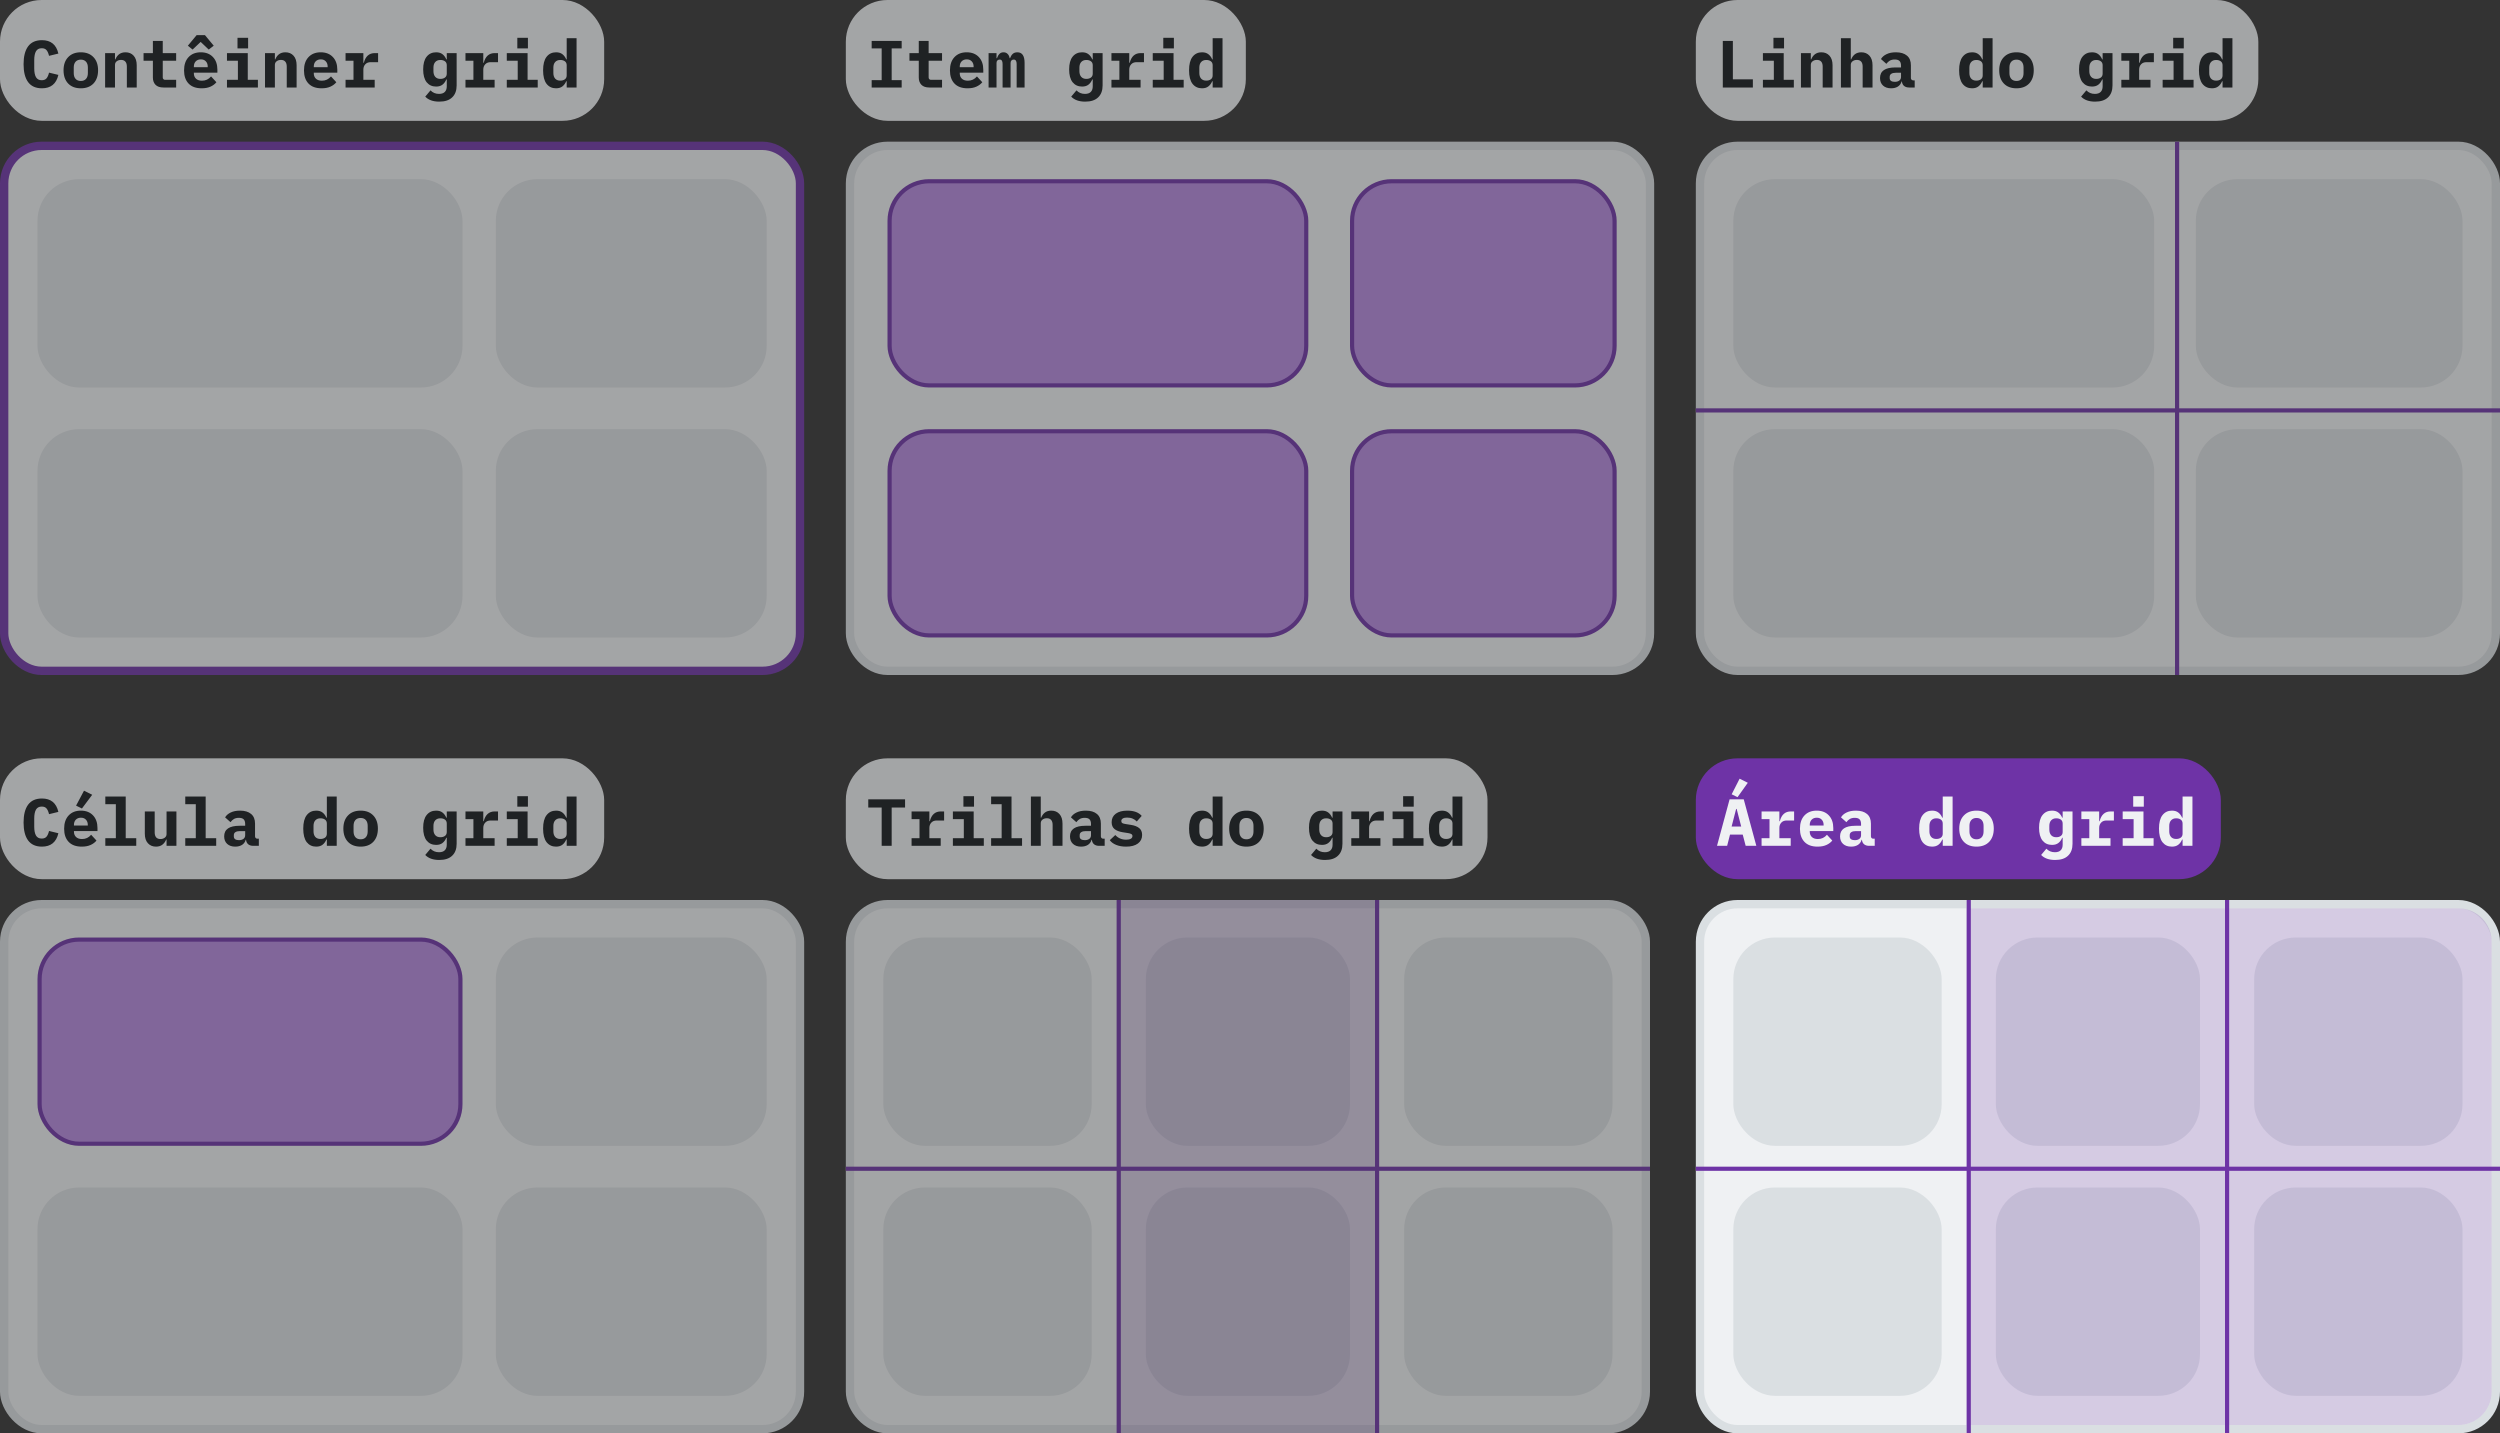 <svg width="600" height="344" viewBox="0 0 600 344" fill="none" xmlns="http://www.w3.org/2000/svg">
<rect x="0" y="0" width="600" height="344" fill="#333333" stroke="none"/>
<rect x="408" y="217" width="191" height="126" rx="9" fill="#EFF1F3" stroke="#DADFE2" stroke-width="2"/>
<rect x="416" y="225" width="50" height="50" rx="10" fill="#DADFE2"/>
<rect x="416" y="285" width="50" height="50" rx="10" fill="#DADFE2"/>
<rect x="479" y="225" width="49" height="50" rx="10" fill="#DADFE2"/>
<rect x="479" y="285" width="49" height="50" rx="10" fill="#DADFE2"/>
<rect x="541" y="225" width="50" height="50" rx="10" fill="#DADFE2"/>
<rect x="541" y="285" width="50" height="50" rx="10" fill="#DADFE2"/>
<line x1="534.5" y1="216" x2="534.5" y2="344" stroke="#6E33A6"/>
<line x1="472.5" y1="216" x2="472.5" y2="344" stroke="#6E33A6"/>
<line x1="600" y1="280.5" x2="407" y2="280.5" stroke="#6E33A6"/>
<path opacity="0.2" d="M472 218H590C594.418 218 598 221.582 598 226V334C598 338.418 594.418 342 590 342H472V218Z" fill="#6E33A6"/>
<rect x="407" y="182" width="126" height="29" rx="10" fill="#6E33A6"/>
<g opacity="0.6">
<rect x="1" y="35" width="191" height="126" rx="9" fill="#EFF1F3" stroke="#6E33A6" stroke-width="2"/>
<rect x="1" y="217" width="191" height="126" rx="9" fill="#EFF1F3" stroke="#DADFE2" stroke-width="2"/>
<rect x="204" y="35" width="192" height="126" rx="9" fill="#EFF1F3" stroke="#DADFE2" stroke-width="2"/>
<rect x="408" y="35" width="191" height="126" rx="9" fill="#EFF1F3" stroke="#DADFE2" stroke-width="2"/>
<rect x="204" y="217" width="191" height="126" rx="9" fill="#EFF1F3" stroke="#DADFE2" stroke-width="2"/>
<rect x="213.5" y="43.5" width="100" height="49" rx="9.5" fill="#B688E0" stroke="#6E33A6"/>
<rect x="9" y="43" width="102" height="50" rx="10" fill="#DADFE2"/>
<rect x="9.5" y="225.5" width="101" height="49" rx="9.5" fill="#B688E0" stroke="#6E33A6"/>
<rect x="324.5" y="43.5" width="63" height="49" rx="9.5" fill="#B688E0" stroke="#6E33A6"/>
<rect x="416" y="43" width="101" height="50" rx="10" fill="#DADFE2"/>
<rect x="212" y="225" width="50" height="50" rx="10" fill="#DADFE2"/>
<rect x="212" y="285" width="50" height="50" rx="10" fill="#DADFE2"/>
<rect x="275" y="285" width="49" height="50" rx="10" fill="#DADFE2"/>
<rect x="337" y="225" width="50" height="50" rx="10" fill="#DADFE2"/>
<rect x="337" y="285" width="50" height="50" rx="10" fill="#DADFE2"/>
<rect x="324.5" y="103.5" width="63" height="49" rx="9.5" fill="#B688E0" stroke="#6E33A6"/>
<rect x="119" y="43" width="65" height="50" rx="10" fill="#DADFE2"/>
<rect x="119" y="225" width="65" height="50" rx="10" fill="#DADFE2"/>
<rect x="213.5" y="103.5" width="100" height="49" rx="9.5" fill="#B688E0" stroke="#6E33A6"/>
<rect x="527" y="43" width="64" height="50" rx="10" fill="#DADFE2"/>
<rect x="119" y="103" width="65" height="50" rx="10" fill="#DADFE2"/>
<rect x="119" y="285" width="65" height="50" rx="10" fill="#DADFE2"/>
<rect x="527" y="103" width="64" height="50" rx="10" fill="#DADFE2"/>
<rect x="275" y="225" width="49" height="50" rx="10" fill="#DADFE2"/>
<rect x="9" y="103" width="102" height="50" rx="10" fill="#DADFE2"/>
<rect x="9" y="285" width="102" height="50" rx="10" fill="#DADFE2"/>
<rect x="416" y="103" width="101" height="50" rx="10" fill="#DADFE2"/>
<line x1="522.5" y1="34" x2="522.5" y2="162" stroke="#6E33A6"/>
<line x1="330.5" y1="216" x2="330.5" y2="344" stroke="#6E33A6"/>
<line x1="268.5" y1="216" x2="268.5" y2="344" stroke="#6E33A6"/>
<line x1="600" y1="98.5" x2="407" y2="98.5" stroke="#6E33A6"/>
<line x1="396" y1="280.5" x2="203" y2="280.5" stroke="#6E33A6"/>
<path opacity="0.2" d="M268 216H330V344H268V216Z" fill="#6E33A6"/>
<rect width="145" height="29" rx="10" fill="#EFF1F3"/>
<rect y="182" width="145" height="29" rx="10" fill="#EFF1F3"/>
<rect x="203" width="96" height="29" rx="10" fill="#EFF1F3"/>
<rect x="203" y="182" width="154" height="29" rx="10" fill="#EFF1F3"/>
<rect x="407" width="135" height="29" rx="10" fill="#EFF1F3"/>
<path d="M10.056 21.192C8.584 21.192 7.48 20.696 6.744 19.704C6.019 18.712 5.656 17.283 5.656 15.416C5.656 13.549 6.019 12.12 6.744 11.128C7.48 10.136 8.584 9.64 10.056 9.64C12.2 9.64 13.517 10.712 14.008 12.856L11.768 13.4C11.629 12.803 11.432 12.349 11.176 12.04C10.92 11.731 10.531 11.576 10.008 11.576C9.379 11.576 8.92 11.821 8.632 12.312C8.355 12.803 8.216 13.512 8.216 14.44V16.392C8.216 17.32 8.355 18.029 8.632 18.52C8.92 19.011 9.379 19.256 10.008 19.256C10.531 19.256 10.92 19.101 11.176 18.792C11.432 18.483 11.629 18.029 11.768 17.432L14.008 17.976C13.517 20.12 12.2 21.192 10.056 21.192ZM19.394 21.192C18.103 21.192 17.09 20.808 16.354 20.04C15.618 19.261 15.25 18.205 15.25 16.872C15.25 15.539 15.618 14.488 16.354 13.72C17.09 12.941 18.103 12.552 19.394 12.552C20.684 12.552 21.698 12.941 22.434 13.72C23.17 14.488 23.538 15.539 23.538 16.872C23.538 18.205 23.17 19.261 22.434 20.04C21.698 20.808 20.684 21.192 19.394 21.192ZM19.394 19.432C19.927 19.432 20.343 19.267 20.642 18.936C20.94 18.605 21.09 18.136 21.09 17.528V16.216C21.09 15.608 20.94 15.139 20.642 14.808C20.343 14.477 19.927 14.312 19.394 14.312C18.86 14.312 18.444 14.477 18.146 14.808C17.847 15.139 17.698 15.608 17.698 16.216V17.528C17.698 18.136 17.847 18.605 18.146 18.936C18.444 19.267 18.86 19.432 19.394 19.432ZM25.227 21V12.744H27.596V14.248H27.692C27.894 13.736 28.193 13.325 28.587 13.016C28.993 12.707 29.505 12.552 30.123 12.552C30.934 12.552 31.585 12.824 32.075 13.368C32.566 13.912 32.812 14.675 32.812 15.656V21H30.444V15.976C30.444 15.453 30.326 15.059 30.091 14.792C29.857 14.515 29.51 14.376 29.052 14.376C28.657 14.376 28.316 14.483 28.027 14.696C27.739 14.909 27.596 15.203 27.596 15.576V21H25.227ZM39.061 18.616C39.061 18.765 39.115 18.893 39.221 19C39.328 19.107 39.456 19.16 39.605 19.16H42.277V21H39.221C38.389 21 37.76 20.787 37.333 20.36C36.907 19.923 36.693 19.341 36.693 18.616V14.584H34.453V12.744H36.693V9.832H39.061V12.744H42.277V14.584H39.061V18.616ZM48.399 21.192C47.034 21.192 45.988 20.813 45.263 20.056C44.538 19.299 44.175 18.248 44.175 16.904C44.175 15.549 44.532 14.488 45.247 13.72C45.972 12.941 46.954 12.552 48.191 12.552C49.418 12.552 50.388 12.931 51.103 13.688C51.818 14.435 52.175 15.453 52.175 16.744V17.448H46.527V17.592C46.527 18.136 46.698 18.568 47.039 18.888C47.38 19.208 47.86 19.368 48.479 19.368C49.354 19.368 50.079 19.027 50.655 18.344L51.935 19.736C51.583 20.173 51.114 20.525 50.527 20.792C49.94 21.059 49.231 21.192 48.399 21.192ZM48.207 14.248C47.695 14.248 47.284 14.408 46.975 14.728C46.676 15.037 46.527 15.459 46.527 15.992V16.12H49.855V15.992C49.855 15.459 49.706 15.037 49.407 14.728C49.119 14.408 48.719 14.248 48.207 14.248ZM49.183 8.424L51.295 10.968L50.095 11.896L48.159 10.056L46.223 11.896L45.087 10.968L47.199 8.424H49.183ZM59.545 9.08V11.608H57.001V9.08H59.545ZM54.473 19.16H57.097V14.584H54.473V12.744H59.465V19.16H61.897V21H54.473V19.16ZM63.602 21V12.744H65.971V14.248H66.067C66.269 13.736 66.568 13.325 66.963 13.016C67.368 12.707 67.88 12.552 68.499 12.552C69.309 12.552 69.96 12.824 70.451 13.368C70.941 13.912 71.186 14.675 71.186 15.656V21H68.819V15.976C68.819 15.453 68.701 15.059 68.466 14.792C68.232 14.515 67.885 14.376 67.427 14.376C67.032 14.376 66.691 14.483 66.403 14.696C66.115 14.909 65.971 15.203 65.971 15.576V21H63.602ZM77.18 21.192C75.815 21.192 74.77 20.813 74.044 20.056C73.319 19.299 72.956 18.248 72.956 16.904C72.956 15.549 73.314 14.488 74.028 13.72C74.754 12.941 75.735 12.552 76.972 12.552C78.199 12.552 79.17 12.931 79.884 13.688C80.599 14.435 80.956 15.453 80.956 16.744V17.448H75.308V17.592C75.308 18.136 75.479 18.568 75.82 18.888C76.162 19.208 76.642 19.368 77.26 19.368C78.135 19.368 78.86 19.027 79.436 18.344L80.716 19.736C80.364 20.173 79.895 20.525 79.308 20.792C78.722 21.059 78.012 21.192 77.18 21.192ZM76.988 14.248C76.476 14.248 76.066 14.408 75.756 14.728C75.458 15.037 75.308 15.459 75.308 15.992V16.12H78.636V15.992C78.636 15.459 78.487 15.037 78.188 14.728C77.9 14.408 77.5 14.248 76.988 14.248ZM82.934 19.16H84.838V14.584H82.934V12.744L87.206 12.744V15.08H87.318C87.713 13.523 88.593 12.744 89.958 12.744H90.742V14.92H88.982C88.417 14.92 87.979 15.091 87.67 15.432C87.361 15.763 87.206 16.189 87.206 16.712V19.16H89.926V21H82.934V19.16ZM109.594 20.504C109.594 21.741 109.236 22.696 108.522 23.368C107.818 24.051 106.783 24.392 105.418 24.392C103.946 24.392 102.826 23.992 102.058 23.192L103.322 21.688C103.866 22.253 104.543 22.536 105.354 22.536C105.983 22.536 106.452 22.376 106.762 22.056C107.071 21.747 107.226 21.299 107.226 20.712V19.064H107.114C106.89 19.608 106.58 20.029 106.186 20.328C105.802 20.627 105.295 20.776 104.666 20.776C103.716 20.776 102.959 20.429 102.394 19.736C101.839 19.032 101.562 18.008 101.562 16.664C101.562 15.32 101.839 14.301 102.394 13.608C102.959 12.904 103.716 12.552 104.666 12.552C105.295 12.552 105.802 12.701 106.186 13C106.58 13.299 106.89 13.715 107.114 14.248H107.226V12.744H109.594V20.504ZM105.69 18.936C106.138 18.936 106.506 18.829 106.794 18.616C107.082 18.403 107.226 18.088 107.226 17.672V15.656C107.226 15.24 107.082 14.925 106.794 14.712C106.506 14.499 106.138 14.392 105.69 14.392C105.167 14.392 104.756 14.557 104.458 14.888C104.17 15.208 104.026 15.656 104.026 16.232V17.08C104.026 17.656 104.17 18.109 104.458 18.44C104.756 18.771 105.167 18.936 105.69 18.936ZM111.715 19.16H113.619V14.584H111.715V12.744H115.987V15.08H116.099C116.494 13.523 117.374 12.744 118.739 12.744H119.523V14.92H117.763C117.198 14.92 116.761 15.091 116.451 15.432C116.142 15.763 115.987 16.189 115.987 16.712V19.16H118.707V21H111.715V19.16ZM126.701 9.08V11.608H124.157V9.08H126.701ZM121.629 19.16H124.253V14.584H121.629V12.744H126.621V19.16H129.053V21H121.629V19.16ZM136.007 19.496H135.895C135.671 20.029 135.361 20.445 134.967 20.744C134.583 21.043 134.076 21.192 133.447 21.192C132.497 21.192 131.74 20.835 131.175 20.12C130.62 19.395 130.343 18.312 130.343 16.872C130.343 15.432 130.62 14.355 131.175 13.64C131.74 12.915 132.497 12.552 133.447 12.552C134.076 12.552 134.583 12.701 134.967 13C135.361 13.299 135.671 13.715 135.895 14.248H136.007V9.16H138.375V21H136.007V19.496ZM134.471 19.352C134.919 19.352 135.287 19.245 135.575 19.032C135.863 18.819 136.007 18.504 136.007 18.088V15.656C136.007 15.24 135.863 14.925 135.575 14.712C135.287 14.499 134.919 14.392 134.471 14.392C133.948 14.392 133.537 14.557 133.239 14.888C132.951 15.208 132.807 15.656 132.807 16.232V17.512C132.807 18.088 132.951 18.541 133.239 18.872C133.537 19.192 133.948 19.352 134.471 19.352Z" fill="#12171A"/>
<path d="M10.056 203.192C8.584 203.192 7.48 202.696 6.744 201.704C6.019 200.712 5.656 199.283 5.656 197.416C5.656 195.549 6.019 194.12 6.744 193.128C7.48 192.136 8.584 191.64 10.056 191.64C12.2 191.64 13.517 192.712 14.008 194.856L11.768 195.4C11.629 194.803 11.432 194.349 11.176 194.04C10.92 193.731 10.531 193.576 10.008 193.576C9.379 193.576 8.92 193.821 8.632 194.312C8.355 194.803 8.216 195.512 8.216 196.44V198.392C8.216 199.32 8.355 200.029 8.632 200.52C8.92 201.011 9.379 201.256 10.008 201.256C10.531 201.256 10.92 201.101 11.176 200.792C11.432 200.483 11.629 200.029 11.768 199.432L14.008 199.976C13.517 202.12 12.2 203.192 10.056 203.192ZM19.618 203.192C18.252 203.192 17.207 202.813 16.482 202.056C15.756 201.299 15.394 200.248 15.394 198.904C15.394 197.549 15.751 196.488 16.466 195.72C17.191 194.941 18.172 194.552 19.41 194.552C20.636 194.552 21.607 194.931 22.322 195.688C23.036 196.435 23.394 197.453 23.394 198.744V199.448H17.746V199.592C17.746 200.136 17.916 200.568 18.258 200.888C18.599 201.208 19.079 201.368 19.698 201.368C20.572 201.368 21.298 201.027 21.874 200.344L23.154 201.736C22.802 202.173 22.332 202.525 21.746 202.792C21.159 203.059 20.45 203.192 19.618 203.192ZM19.426 196.248C18.914 196.248 18.503 196.408 18.194 196.728C17.895 197.037 17.746 197.459 17.746 197.992V198.12H21.074V197.992C21.074 197.459 20.924 197.037 20.626 196.728C20.338 196.408 19.938 196.248 19.426 196.248ZM19.666 194.04L18.258 193.352L20.162 189.768L22.13 190.744L19.666 194.04ZM25.276 201.16H27.803V193H25.276V191.16H30.172V201.16H32.7V203H25.276V201.16ZM39.973 201.496H39.877C39.675 202.008 39.371 202.419 38.965 202.728C38.571 203.037 38.064 203.192 37.445 203.192C36.635 203.192 35.984 202.92 35.493 202.376C35.003 201.832 34.757 201.069 34.757 200.088V194.744H37.125V199.768C37.125 200.291 37.243 200.691 37.477 200.968C37.712 201.235 38.059 201.368 38.517 201.368C38.912 201.368 39.253 201.261 39.541 201.048C39.829 200.835 39.973 200.541 39.973 200.168V194.744H42.341V203H39.973V201.496ZM44.463 201.16H46.991V193H44.463V191.16H49.359V201.16H51.887V203H44.463V201.16ZM60.761 203C60.27 203 59.87 202.872 59.561 202.616C59.262 202.36 59.091 202.003 59.049 201.544H58.969C58.83 202.077 58.537 202.488 58.089 202.776C57.641 203.053 57.097 203.192 56.457 203.192C55.646 203.192 55.001 202.973 54.521 202.536C54.041 202.099 53.801 201.496 53.801 200.728C53.801 199.032 55.038 198.184 57.513 198.184H58.841V197.768C58.841 197.267 58.723 196.893 58.489 196.648C58.254 196.403 57.87 196.28 57.337 196.28C56.867 196.28 56.473 196.371 56.153 196.552C55.843 196.733 55.566 196.989 55.321 197.32L54.025 196.168C54.313 195.677 54.761 195.288 55.369 195C55.977 194.701 56.723 194.552 57.609 194.552C58.75 194.552 59.635 194.819 60.265 195.352C60.894 195.875 61.209 196.648 61.209 197.672V200.744C61.209 200.893 61.262 201.021 61.369 201.128C61.475 201.235 61.603 201.288 61.753 201.288H62.121V203H60.761ZM57.353 201.64C57.79 201.64 58.147 201.539 58.425 201.336C58.702 201.123 58.841 200.829 58.841 200.456V199.464H57.577C57.107 199.464 56.745 199.549 56.489 199.72C56.243 199.88 56.121 200.12 56.121 200.44V200.76C56.121 201.048 56.227 201.267 56.441 201.416C56.665 201.565 56.969 201.64 57.353 201.64ZM78.444 201.496H78.332C78.108 202.029 77.799 202.445 77.404 202.744C77.02 203.043 76.514 203.192 75.884 203.192C74.935 203.192 74.178 202.835 73.612 202.12C73.058 201.395 72.78 200.312 72.78 198.872C72.78 197.432 73.058 196.355 73.612 195.64C74.178 194.915 74.935 194.552 75.884 194.552C76.514 194.552 77.02 194.701 77.404 195C77.799 195.299 78.108 195.715 78.332 196.248H78.444V191.16H80.812V203H78.444V201.496ZM76.908 201.352C77.356 201.352 77.724 201.245 78.012 201.032C78.3 200.819 78.444 200.504 78.444 200.088V197.656C78.444 197.24 78.3 196.925 78.012 196.712C77.724 196.499 77.356 196.392 76.908 196.392C76.386 196.392 75.975 196.557 75.676 196.888C75.388 197.208 75.244 197.656 75.244 198.232V199.512C75.244 200.088 75.388 200.541 75.676 200.872C75.975 201.192 76.386 201.352 76.908 201.352ZM86.55 203.192C85.259 203.192 84.246 202.808 83.51 202.04C82.774 201.261 82.406 200.205 82.406 198.872C82.406 197.539 82.774 196.488 83.51 195.72C84.246 194.941 85.259 194.552 86.55 194.552C87.841 194.552 88.854 194.941 89.59 195.72C90.326 196.488 90.694 197.539 90.694 198.872C90.694 200.205 90.326 201.261 89.59 202.04C88.854 202.808 87.841 203.192 86.55 203.192ZM86.55 201.432C87.083 201.432 87.499 201.267 87.798 200.936C88.097 200.605 88.246 200.136 88.246 199.528V198.216C88.246 197.608 88.097 197.139 87.798 196.808C87.499 196.477 87.083 196.312 86.55 196.312C86.017 196.312 85.601 196.477 85.302 196.808C85.003 197.139 84.854 197.608 84.854 198.216V199.528C84.854 200.136 85.003 200.605 85.302 200.936C85.601 201.267 86.017 201.432 86.55 201.432ZM109.594 202.504C109.594 203.741 109.236 204.696 108.522 205.368C107.818 206.051 106.783 206.392 105.418 206.392C103.946 206.392 102.826 205.992 102.058 205.192L103.322 203.688C103.866 204.253 104.543 204.536 105.354 204.536C105.983 204.536 106.452 204.376 106.762 204.056C107.071 203.747 107.226 203.299 107.226 202.712V201.064H107.114C106.89 201.608 106.58 202.029 106.186 202.328C105.802 202.627 105.295 202.776 104.666 202.776C103.716 202.776 102.959 202.429 102.394 201.736C101.839 201.032 101.562 200.008 101.562 198.664C101.562 197.32 101.839 196.301 102.394 195.608C102.959 194.904 103.716 194.552 104.666 194.552C105.295 194.552 105.802 194.701 106.186 195C106.58 195.299 106.89 195.715 107.114 196.248H107.226V194.744H109.594V202.504ZM105.69 200.936C106.138 200.936 106.506 200.829 106.794 200.616C107.082 200.403 107.226 200.088 107.226 199.672V197.656C107.226 197.24 107.082 196.925 106.794 196.712C106.506 196.499 106.138 196.392 105.69 196.392C105.167 196.392 104.756 196.557 104.458 196.888C104.17 197.208 104.026 197.656 104.026 198.232V199.08C104.026 199.656 104.17 200.109 104.458 200.44C104.756 200.771 105.167 200.936 105.69 200.936ZM111.715 201.16H113.619V196.584H111.715V194.744H115.987V197.08H116.099C116.494 195.523 117.374 194.744 118.739 194.744H119.523V196.92H117.763C117.198 196.92 116.761 197.091 116.451 197.432C116.142 197.763 115.987 198.189 115.987 198.712V201.16H118.707V203H111.715V201.16ZM126.701 191.08V193.608H124.157V191.08H126.701ZM121.629 201.16H124.253V196.584H121.629V194.744H126.621V201.16H129.053V203H121.629V201.16ZM136.007 201.496H135.895C135.671 202.029 135.361 202.445 134.967 202.744C134.583 203.043 134.076 203.192 133.447 203.192C132.497 203.192 131.74 202.835 131.175 202.12C130.62 201.395 130.343 200.312 130.343 198.872C130.343 197.432 130.62 196.355 131.175 195.64C131.74 194.915 132.497 194.552 133.447 194.552C134.076 194.552 134.583 194.701 134.967 195C135.361 195.299 135.671 195.715 135.895 196.248H136.007V191.16H138.375V203H136.007V201.496ZM134.471 201.352C134.919 201.352 135.287 201.245 135.575 201.032C135.863 200.819 136.007 200.504 136.007 200.088V197.656C136.007 197.24 135.863 196.925 135.575 196.712C135.287 196.499 134.919 196.392 134.471 196.392C133.948 196.392 133.537 196.557 133.239 196.888C132.951 197.208 132.807 197.656 132.807 198.232V199.512C132.807 200.088 132.951 200.541 133.239 200.872C133.537 201.192 133.948 201.352 134.471 201.352Z" fill="#12171A"/>
<path d="M209.2 21V19.224H211.6V11.608H209.2V9.832H216.4V11.608H214V19.224H216.4V21H209.2ZM222.874 18.616C222.874 18.765 222.927 18.893 223.034 19C223.14 19.107 223.268 19.16 223.418 19.16H226.09V21H223.034C222.202 21 221.572 20.787 221.146 20.36C220.719 19.923 220.506 19.341 220.506 18.616V14.584H218.266V12.744H220.506V9.832H222.874V12.744L226.09 12.744V14.584L222.874 14.584V18.616ZM232.212 21.192C230.846 21.192 229.801 20.813 229.076 20.056C228.35 19.299 227.988 18.248 227.988 16.904C227.988 15.549 228.345 14.488 229.06 13.72C229.785 12.941 230.766 12.552 232.004 12.552C233.23 12.552 234.201 12.931 234.916 13.688C235.63 14.435 235.988 15.453 235.988 16.744V17.448H230.34V17.592C230.34 18.136 230.51 18.568 230.852 18.888C231.193 19.208 231.673 19.368 232.292 19.368C233.166 19.368 233.892 19.027 234.468 18.344L235.748 19.736C235.396 20.173 234.926 20.525 234.34 20.792C233.753 21.059 233.044 21.192 232.212 21.192ZM232.02 14.248C231.508 14.248 231.097 14.408 230.788 14.728C230.489 15.037 230.34 15.459 230.34 15.992V16.12H233.668V15.992C233.668 15.459 233.518 15.037 233.22 14.728C232.932 14.408 232.532 14.248 232.02 14.248ZM237.261 21V12.744H239.165V13.96H239.277C239.427 13.523 239.624 13.181 239.869 12.936C240.115 12.68 240.44 12.552 240.845 12.552C241.24 12.552 241.56 12.675 241.805 12.92C242.061 13.155 242.232 13.501 242.317 13.96H242.413C242.573 13.523 242.787 13.181 243.053 12.936C243.331 12.68 243.704 12.552 244.173 12.552C245.325 12.552 245.901 13.4 245.901 15.096V21H243.997V15.336C243.997 14.643 243.757 14.296 243.277 14.296C243.064 14.296 242.888 14.365 242.749 14.504C242.611 14.643 242.541 14.845 242.541 15.112V21H240.621V15.336C240.621 14.643 240.392 14.296 239.933 14.296C239.709 14.296 239.523 14.365 239.373 14.504C239.235 14.643 239.165 14.845 239.165 15.112V21H237.261ZM264.625 20.504C264.625 21.741 264.267 22.696 263.553 23.368C262.849 24.051 261.814 24.392 260.449 24.392C258.977 24.392 257.857 23.992 257.089 23.192L258.353 21.688C258.897 22.253 259.574 22.536 260.385 22.536C261.014 22.536 261.483 22.376 261.793 22.056C262.102 21.747 262.257 21.299 262.257 20.712V19.064H262.145C261.921 19.608 261.611 20.029 261.217 20.328C260.833 20.627 260.326 20.776 259.697 20.776C258.747 20.776 257.99 20.429 257.425 19.736C256.87 19.032 256.593 18.008 256.593 16.664C256.593 15.32 256.87 14.301 257.425 13.608C257.99 12.904 258.747 12.552 259.697 12.552C260.326 12.552 260.833 12.701 261.217 13C261.611 13.299 261.921 13.715 262.145 14.248H262.257V12.744H264.625V20.504ZM260.721 18.936C261.169 18.936 261.537 18.829 261.825 18.616C262.113 18.403 262.257 18.088 262.257 17.672V15.656C262.257 15.24 262.113 14.925 261.825 14.712C261.537 14.499 261.169 14.392 260.721 14.392C260.198 14.392 259.787 14.557 259.489 14.888C259.201 15.208 259.057 15.656 259.057 16.232V17.08C259.057 17.656 259.201 18.109 259.489 18.44C259.787 18.771 260.198 18.936 260.721 18.936ZM266.747 19.16H268.651V14.584H266.747V12.744H271.019V15.08H271.131C271.525 13.523 272.405 12.744 273.771 12.744H274.555V14.92H272.795C272.229 14.92 271.792 15.091 271.483 15.432C271.173 15.763 271.019 16.189 271.019 16.712V19.16H273.739V21H266.747V19.16ZM281.732 9.08V11.608H279.188V9.08H281.732ZM276.66 19.16H279.284V14.584H276.66V12.744H281.652V19.16H284.084V21H276.66V19.16ZM291.038 19.496H290.926C290.702 20.029 290.393 20.445 289.998 20.744C289.614 21.043 289.107 21.192 288.478 21.192C287.529 21.192 286.771 20.835 286.206 20.12C285.651 19.395 285.374 18.312 285.374 16.872C285.374 15.432 285.651 14.355 286.206 13.64C286.771 12.915 287.529 12.552 288.478 12.552C289.107 12.552 289.614 12.701 289.998 13C290.393 13.299 290.702 13.715 290.926 14.248H291.038V9.16H293.406V21H291.038V19.496ZM289.502 19.352C289.95 19.352 290.318 19.245 290.606 19.032C290.894 18.819 291.038 18.504 291.038 18.088V15.656C291.038 15.24 290.894 14.925 290.606 14.712C290.318 14.499 289.95 14.392 289.502 14.392C288.979 14.392 288.569 14.557 288.27 14.888C287.982 15.208 287.838 15.656 287.838 16.232V17.512C287.838 18.088 287.982 18.541 288.27 18.872C288.569 19.192 288.979 19.352 289.502 19.352Z" fill="#12171A"/>
<path d="M214 193.8V203H211.6V193.8H208.384V191.832H217.216V193.8H214ZM218.778 201.16H220.682V196.584H218.778V194.744H223.05V197.08H223.162C223.556 195.523 224.436 194.744 225.802 194.744H226.586V196.92H224.826C224.26 196.92 223.823 197.091 223.514 197.432C223.204 197.763 223.05 198.189 223.05 198.712V201.16H225.77V203H218.778V201.16ZM233.764 191.08V193.608H231.22V191.08H233.764ZM228.692 201.16H231.316V196.584H228.692V194.744H233.684V201.16H236.116V203H228.692V201.16ZM237.869 201.16H240.397V193H237.869V191.16H242.765V201.16H245.293V203H237.869V201.16ZM247.415 191.16H249.783V196.248H249.879C250.082 195.736 250.38 195.325 250.775 195.016C251.18 194.707 251.692 194.552 252.311 194.552C253.122 194.552 253.772 194.824 254.263 195.368C254.754 195.912 254.999 196.675 254.999 197.656V203H252.631V197.976C252.631 197.453 252.514 197.059 252.279 196.792C252.044 196.515 251.698 196.376 251.239 196.376C250.844 196.376 250.503 196.483 250.215 196.696C249.927 196.909 249.783 197.203 249.783 197.576V203H247.415V191.16ZM263.761 203C263.27 203 262.87 202.872 262.561 202.616C262.262 202.36 262.091 202.003 262.049 201.544H261.969C261.83 202.077 261.537 202.488 261.089 202.776C260.641 203.053 260.097 203.192 259.457 203.192C258.646 203.192 258.001 202.973 257.521 202.536C257.041 202.099 256.801 201.496 256.801 200.728C256.801 199.032 258.038 198.184 260.513 198.184H261.841V197.768C261.841 197.267 261.723 196.893 261.489 196.648C261.254 196.403 260.87 196.28 260.337 196.28C259.867 196.28 259.473 196.371 259.153 196.552C258.843 196.733 258.566 196.989 258.321 197.32L257.025 196.168C257.313 195.677 257.761 195.288 258.369 195C258.977 194.701 259.723 194.552 260.609 194.552C261.75 194.552 262.635 194.819 263.265 195.352C263.894 195.875 264.209 196.648 264.209 197.672V200.744C264.209 200.893 264.262 201.021 264.369 201.128C264.475 201.235 264.603 201.288 264.753 201.288H265.121V203H263.761ZM260.353 201.64C260.79 201.64 261.147 201.539 261.425 201.336C261.702 201.123 261.841 200.829 261.841 200.456V199.464H260.577C260.107 199.464 259.745 199.549 259.489 199.72C259.243 199.88 259.121 200.12 259.121 200.44V200.76C259.121 201.048 259.227 201.267 259.441 201.416C259.665 201.565 259.969 201.64 260.353 201.64ZM270.266 203.192C269.36 203.192 268.565 203.053 267.883 202.776C267.2 202.499 266.688 202.12 266.347 201.64L267.674 200.408C268.357 201.155 269.227 201.528 270.283 201.528C270.752 201.528 271.12 201.453 271.387 201.304C271.653 201.155 271.787 200.936 271.787 200.648C271.787 200.435 271.701 200.28 271.531 200.184C271.371 200.077 271.115 199.997 270.763 199.944L269.435 199.736C268.624 199.608 267.979 199.357 267.499 198.984C267.029 198.611 266.795 198.056 266.795 197.32C266.795 196.456 267.125 195.779 267.787 195.288C268.459 194.797 269.387 194.552 270.571 194.552C272.139 194.552 273.285 194.973 274.01 195.816L272.827 197.16C272.571 196.872 272.245 196.643 271.851 196.472C271.456 196.301 271.003 196.216 270.491 196.216C270.043 196.216 269.701 196.291 269.467 196.44C269.232 196.579 269.115 196.781 269.115 197.048C269.115 197.272 269.195 197.437 269.355 197.544C269.525 197.64 269.787 197.715 270.139 197.768L271.451 197.976C272.272 198.104 272.917 198.355 273.387 198.728C273.867 199.101 274.107 199.656 274.107 200.392C274.107 201.256 273.771 201.939 273.099 202.44C272.427 202.941 271.483 203.192 270.266 203.192ZM291.038 201.496H290.926C290.702 202.029 290.393 202.445 289.998 202.744C289.614 203.043 289.107 203.192 288.478 203.192C287.529 203.192 286.771 202.835 286.206 202.12C285.651 201.395 285.374 200.312 285.374 198.872C285.374 197.432 285.651 196.355 286.206 195.64C286.771 194.915 287.529 194.552 288.478 194.552C289.107 194.552 289.614 194.701 289.998 195C290.393 195.299 290.702 195.715 290.926 196.248H291.038V191.16H293.406V203H291.038V201.496ZM289.502 201.352C289.95 201.352 290.318 201.245 290.606 201.032C290.894 200.819 291.038 200.504 291.038 200.088V197.656C291.038 197.24 290.894 196.925 290.606 196.712C290.318 196.499 289.95 196.392 289.502 196.392C288.979 196.392 288.569 196.557 288.27 196.888C287.982 197.208 287.838 197.656 287.838 198.232V199.512C287.838 200.088 287.982 200.541 288.27 200.872C288.569 201.192 288.979 201.352 289.502 201.352ZM299.144 203.192C297.853 203.192 296.84 202.808 296.104 202.04C295.368 201.261 295 200.205 295 198.872C295 197.539 295.368 196.488 296.104 195.72C296.84 194.941 297.853 194.552 299.144 194.552C300.434 194.552 301.448 194.941 302.184 195.72C302.92 196.488 303.288 197.539 303.288 198.872C303.288 200.205 302.92 201.261 302.184 202.04C301.448 202.808 300.434 203.192 299.144 203.192ZM299.144 201.432C299.677 201.432 300.093 201.267 300.392 200.936C300.69 200.605 300.84 200.136 300.84 199.528V198.216C300.84 197.608 300.69 197.139 300.392 196.808C300.093 196.477 299.677 196.312 299.144 196.312C298.61 196.312 298.194 196.477 297.896 196.808C297.597 197.139 297.448 197.608 297.448 198.216V199.528C297.448 200.136 297.597 200.605 297.896 200.936C298.194 201.267 298.61 201.432 299.144 201.432ZM322.187 202.504C322.187 203.741 321.83 204.696 321.115 205.368C320.411 206.051 319.377 206.392 318.011 206.392C316.539 206.392 315.419 205.992 314.651 205.192L315.915 203.688C316.459 204.253 317.137 204.536 317.947 204.536C318.577 204.536 319.046 204.376 319.355 204.056C319.665 203.747 319.819 203.299 319.819 202.712V201.064H319.707C319.483 201.608 319.174 202.029 318.779 202.328C318.395 202.627 317.889 202.776 317.259 202.776C316.31 202.776 315.553 202.429 314.987 201.736C314.433 201.032 314.155 200.008 314.155 198.664C314.155 197.32 314.433 196.301 314.987 195.608C315.553 194.904 316.31 194.552 317.259 194.552C317.889 194.552 318.395 194.701 318.779 195C319.174 195.299 319.483 195.715 319.707 196.248H319.819V194.744H322.187V202.504ZM318.283 200.936C318.731 200.936 319.099 200.829 319.387 200.616C319.675 200.403 319.819 200.088 319.819 199.672V197.656C319.819 197.24 319.675 196.925 319.387 196.712C319.099 196.499 318.731 196.392 318.283 196.392C317.761 196.392 317.35 196.557 317.051 196.888C316.763 197.208 316.619 197.656 316.619 198.232V199.08C316.619 199.656 316.763 200.109 317.051 200.44C317.35 200.771 317.761 200.936 318.283 200.936ZM324.309 201.16H326.213V196.584H324.309V194.744H328.581V197.08H328.693C329.088 195.523 329.968 194.744 331.333 194.744H332.117V196.92H330.357C329.792 196.92 329.354 197.091 329.045 197.432C328.736 197.763 328.581 198.189 328.581 198.712V201.16H331.301V203H324.309V201.16ZM339.295 191.08V193.608H336.751V191.08H339.295ZM334.223 201.16H336.847V196.584H334.223V194.744H339.215V201.16H341.647V203H334.223V201.16ZM348.601 201.496H348.489C348.265 202.029 347.955 202.445 347.561 202.744C347.177 203.043 346.67 203.192 346.041 203.192C345.091 203.192 344.334 202.835 343.769 202.12C343.214 201.395 342.937 200.312 342.937 198.872C342.937 197.432 343.214 196.355 343.769 195.64C344.334 194.915 345.091 194.552 346.041 194.552C346.67 194.552 347.177 194.701 347.561 195C347.955 195.299 348.265 195.715 348.489 196.248H348.601V191.16H350.969V203H348.601V201.496ZM347.065 201.352C347.513 201.352 347.881 201.245 348.169 201.032C348.457 200.819 348.601 200.504 348.601 200.088V197.656C348.601 197.24 348.457 196.925 348.169 196.712C347.881 196.499 347.513 196.392 347.065 196.392C346.542 196.392 346.131 196.557 345.833 196.888C345.545 197.208 345.401 197.656 345.401 198.232V199.512C345.401 200.088 345.545 200.541 345.833 200.872C346.131 201.192 346.542 201.352 347.065 201.352Z" fill="#12171A"/>
<path d="M413.472 21V9.832H415.888V19.032H420.688V21H413.472ZM428.17 9.08V11.608H425.626V9.08H428.17ZM423.098 19.16H425.722V14.584H423.098V12.744L428.09 12.744V19.16H430.522V21H423.098V19.16ZM432.228 21V12.744H434.596V14.248H434.692C434.894 13.736 435.193 13.325 435.588 13.016C435.993 12.707 436.505 12.552 437.124 12.552C437.934 12.552 438.585 12.824 439.076 13.368C439.566 13.912 439.812 14.675 439.812 15.656V21H437.444V15.976C437.444 15.453 437.326 15.059 437.092 14.792C436.857 14.515 436.51 14.376 436.052 14.376C435.657 14.376 435.316 14.483 435.028 14.696C434.74 14.909 434.596 15.203 434.596 15.576V21H432.228ZM441.821 9.16H444.189V14.248H444.285C444.488 13.736 444.787 13.325 445.181 13.016C445.587 12.707 446.099 12.552 446.717 12.552C447.528 12.552 448.179 12.824 448.669 13.368C449.16 13.912 449.405 14.675 449.405 15.656V21H447.037V15.976C447.037 15.453 446.92 15.059 446.685 14.792C446.451 14.515 446.104 14.376 445.645 14.376C445.251 14.376 444.909 14.483 444.621 14.696C444.333 14.909 444.189 15.203 444.189 15.576V21L441.821 21V9.16ZM458.167 21C457.676 21 457.276 20.872 456.967 20.616C456.668 20.36 456.498 20.003 456.455 19.544H456.375C456.236 20.077 455.943 20.488 455.495 20.776C455.047 21.053 454.503 21.192 453.863 21.192C453.052 21.192 452.407 20.973 451.927 20.536C451.447 20.099 451.207 19.496 451.207 18.728C451.207 17.032 452.444 16.184 454.919 16.184H456.247V15.768C456.247 15.267 456.13 14.893 455.895 14.648C455.66 14.403 455.276 14.28 454.743 14.28C454.274 14.28 453.879 14.371 453.559 14.552C453.25 14.733 452.972 14.989 452.727 15.32L451.431 14.168C451.719 13.677 452.167 13.288 452.775 13C453.383 12.701 454.13 12.552 455.015 12.552C456.156 12.552 457.042 12.819 457.671 13.352C458.3 13.875 458.615 14.648 458.615 15.672V18.744C458.615 18.893 458.668 19.021 458.775 19.128C458.882 19.235 459.01 19.288 459.159 19.288H459.527V21H458.167ZM454.759 19.64C455.196 19.64 455.554 19.539 455.831 19.336C456.108 19.123 456.247 18.829 456.247 18.456V17.464H454.983C454.514 17.464 454.151 17.549 453.895 17.72C453.65 17.88 453.527 18.12 453.527 18.44V18.76C453.527 19.048 453.634 19.267 453.847 19.416C454.071 19.565 454.375 19.64 454.759 19.64ZM475.851 19.496H475.739C475.515 20.029 475.205 20.445 474.811 20.744C474.427 21.043 473.92 21.192 473.291 21.192C472.341 21.192 471.584 20.835 471.019 20.12C470.464 19.395 470.187 18.312 470.187 16.872C470.187 15.432 470.464 14.355 471.019 13.64C471.584 12.915 472.341 12.552 473.291 12.552C473.92 12.552 474.427 12.701 474.811 13C475.205 13.299 475.515 13.715 475.739 14.248H475.851V9.16H478.219V21H475.851V19.496ZM474.315 19.352C474.763 19.352 475.131 19.245 475.419 19.032C475.707 18.819 475.851 18.504 475.851 18.088V15.656C475.851 15.24 475.707 14.925 475.419 14.712C475.131 14.499 474.763 14.392 474.315 14.392C473.792 14.392 473.381 14.557 473.083 14.888C472.795 15.208 472.651 15.656 472.651 16.232V17.512C472.651 18.088 472.795 18.541 473.083 18.872C473.381 19.192 473.792 19.352 474.315 19.352ZM483.956 21.192C482.666 21.192 481.652 20.808 480.916 20.04C480.18 19.261 479.812 18.205 479.812 16.872C479.812 15.539 480.18 14.488 480.916 13.72C481.652 12.941 482.666 12.552 483.956 12.552C485.247 12.552 486.26 12.941 486.996 13.72C487.732 14.488 488.1 15.539 488.1 16.872C488.1 18.205 487.732 19.261 486.996 20.04C486.26 20.808 485.247 21.192 483.956 21.192ZM483.956 19.432C484.49 19.432 484.906 19.267 485.204 18.936C485.503 18.605 485.652 18.136 485.652 17.528V16.216C485.652 15.608 485.503 15.139 485.204 14.808C484.906 14.477 484.49 14.312 483.956 14.312C483.423 14.312 483.007 14.477 482.708 14.808C482.41 15.139 482.26 15.608 482.26 16.216V17.528C482.26 18.136 482.41 18.605 482.708 18.936C483.007 19.267 483.423 19.432 483.956 19.432ZM507 20.504C507 21.741 506.642 22.696 505.928 23.368C505.224 24.051 504.189 24.392 502.824 24.392C501.352 24.392 500.232 23.992 499.464 23.192L500.728 21.688C501.272 22.253 501.949 22.536 502.76 22.536C503.389 22.536 503.858 22.376 504.168 22.056C504.477 21.747 504.632 21.299 504.632 20.712V19.064H504.52C504.296 19.608 503.986 20.029 503.592 20.328C503.208 20.627 502.701 20.776 502.072 20.776C501.122 20.776 500.365 20.429 499.8 19.736C499.245 19.032 498.968 18.008 498.968 16.664C498.968 15.32 499.245 14.301 499.8 13.608C500.365 12.904 501.122 12.552 502.072 12.552C502.701 12.552 503.208 12.701 503.592 13C503.986 13.299 504.296 13.715 504.52 14.248H504.632V12.744H507V20.504ZM503.096 18.936C503.544 18.936 503.912 18.829 504.2 18.616C504.488 18.403 504.632 18.088 504.632 17.672V15.656C504.632 15.24 504.488 14.925 504.2 14.712C503.912 14.499 503.544 14.392 503.096 14.392C502.573 14.392 502.162 14.557 501.864 14.888C501.576 15.208 501.432 15.656 501.432 16.232V17.08C501.432 17.656 501.576 18.109 501.864 18.44C502.162 18.771 502.573 18.936 503.096 18.936ZM509.122 19.16H511.026V14.584H509.122V12.744H513.394V15.08H513.506C513.9 13.523 514.78 12.744 516.146 12.744H516.93V14.92H515.17C514.604 14.92 514.167 15.091 513.858 15.432C513.548 15.763 513.394 16.189 513.394 16.712V19.16H516.114V21H509.122V19.16ZM524.107 9.08V11.608H521.563V9.08H524.107ZM519.035 19.16H521.659V14.584H519.035V12.744L524.027 12.744V19.16H526.459V21H519.035V19.16ZM533.413 19.496H533.301C533.077 20.029 532.768 20.445 532.373 20.744C531.989 21.043 531.482 21.192 530.853 21.192C529.904 21.192 529.146 20.835 528.581 20.12C528.026 19.395 527.749 18.312 527.749 16.872C527.749 15.432 528.026 14.355 528.581 13.64C529.146 12.915 529.904 12.552 530.853 12.552C531.482 12.552 531.989 12.701 532.373 13C532.768 13.299 533.077 13.715 533.301 14.248H533.413V9.16H535.781V21H533.413V19.496ZM531.877 19.352C532.325 19.352 532.693 19.245 532.981 19.032C533.269 18.819 533.413 18.504 533.413 18.088V15.656C533.413 15.24 533.269 14.925 532.981 14.712C532.693 14.499 532.325 14.392 531.877 14.392C531.354 14.392 530.944 14.557 530.645 14.888C530.357 15.208 530.213 15.656 530.213 16.232V17.512C530.213 18.088 530.357 18.541 530.645 18.872C530.944 19.192 531.354 19.352 531.877 19.352Z" fill="#12171A"/>
</g>
<path d="M418.96 203L418.256 200.312H415.2L414.512 203H412.08L415.104 191.832H418.496L421.52 203H418.96ZM416.8 194.152H416.672L415.584 198.376H417.888L416.8 194.152ZM417.008 191.32L415.6 190.632L417.504 186.888L419.472 187.864L417.008 191.32ZM422.778 201.16H424.682V196.584H422.778V194.744H427.05V197.08H427.162C427.556 195.523 428.436 194.744 429.802 194.744H430.586V196.92H428.826C428.26 196.92 427.823 197.091 427.514 197.432C427.204 197.763 427.05 198.189 427.05 198.712V201.16H429.77V203H422.778V201.16ZM436.212 203.192C434.846 203.192 433.801 202.813 433.076 202.056C432.35 201.299 431.988 200.248 431.988 198.904C431.988 197.549 432.345 196.488 433.06 195.72C433.785 194.941 434.766 194.552 436.004 194.552C437.23 194.552 438.201 194.931 438.916 195.688C439.63 196.435 439.988 197.453 439.988 198.744V199.448H434.34V199.592C434.34 200.136 434.51 200.568 434.852 200.888C435.193 201.208 435.673 201.368 436.292 201.368C437.166 201.368 437.892 201.027 438.468 200.344L439.748 201.736C439.396 202.173 438.926 202.525 438.34 202.792C437.753 203.059 437.044 203.192 436.212 203.192ZM436.02 196.248C435.508 196.248 435.097 196.408 434.788 196.728C434.489 197.037 434.34 197.459 434.34 197.992V198.12H437.668V197.992C437.668 197.459 437.518 197.037 437.22 196.728C436.932 196.408 436.532 196.248 436.02 196.248ZM448.573 203C448.083 203 447.683 202.872 447.373 202.616C447.075 202.36 446.904 202.003 446.861 201.544H446.781C446.643 202.077 446.349 202.488 445.901 202.776C445.453 203.053 444.909 203.192 444.269 203.192C443.459 203.192 442.813 202.973 442.333 202.536C441.853 202.099 441.613 201.496 441.613 200.728C441.613 199.032 442.851 198.184 445.325 198.184H446.653V197.768C446.653 197.267 446.536 196.893 446.301 196.648C446.067 196.403 445.683 196.28 445.149 196.28C444.68 196.28 444.285 196.371 443.965 196.552C443.656 196.733 443.379 196.989 443.133 197.32L441.837 196.168C442.125 195.677 442.573 195.288 443.181 195C443.789 194.701 444.536 194.552 445.421 194.552C446.563 194.552 447.448 194.819 448.077 195.352C448.707 195.875 449.021 196.648 449.021 197.672V200.744C449.021 200.893 449.075 201.021 449.181 201.128C449.288 201.235 449.416 201.288 449.565 201.288H449.933V203H448.573ZM445.165 201.64C445.603 201.64 445.96 201.539 446.237 201.336C446.515 201.123 446.653 200.829 446.653 200.456V199.464H445.389C444.92 199.464 444.557 199.549 444.301 199.72C444.056 199.88 443.933 200.12 443.933 200.44V200.76C443.933 201.048 444.04 201.267 444.253 201.416C444.477 201.565 444.781 201.64 445.165 201.64ZM466.257 201.496H466.145C465.921 202.029 465.611 202.445 465.217 202.744C464.833 203.043 464.326 203.192 463.697 203.192C462.747 203.192 461.99 202.835 461.425 202.12C460.87 201.395 460.593 200.312 460.593 198.872C460.593 197.432 460.87 196.355 461.425 195.64C461.99 194.915 462.747 194.552 463.697 194.552C464.326 194.552 464.833 194.701 465.217 195C465.611 195.299 465.921 195.715 466.145 196.248H466.257V191.16H468.625V203H466.257V201.496ZM464.721 201.352C465.169 201.352 465.537 201.245 465.825 201.032C466.113 200.819 466.257 200.504 466.257 200.088V197.656C466.257 197.24 466.113 196.925 465.825 196.712C465.537 196.499 465.169 196.392 464.721 196.392C464.198 196.392 463.787 196.557 463.489 196.888C463.201 197.208 463.057 197.656 463.057 198.232V199.512C463.057 200.088 463.201 200.541 463.489 200.872C463.787 201.192 464.198 201.352 464.721 201.352ZM474.363 203.192C473.072 203.192 472.059 202.808 471.323 202.04C470.587 201.261 470.219 200.205 470.219 198.872C470.219 197.539 470.587 196.488 471.323 195.72C472.059 194.941 473.072 194.552 474.363 194.552C475.653 194.552 476.667 194.941 477.403 195.72C478.139 196.488 478.507 197.539 478.507 198.872C478.507 200.205 478.139 201.261 477.403 202.04C476.667 202.808 475.653 203.192 474.363 203.192ZM474.363 201.432C474.896 201.432 475.312 201.267 475.611 200.936C475.909 200.605 476.059 200.136 476.059 199.528V198.216C476.059 197.608 475.909 197.139 475.611 196.808C475.312 196.477 474.896 196.312 474.363 196.312C473.829 196.312 473.413 196.477 473.115 196.808C472.816 197.139 472.667 197.608 472.667 198.216V199.528C472.667 200.136 472.816 200.605 473.115 200.936C473.413 201.267 473.829 201.432 474.363 201.432ZM497.406 202.504C497.406 203.741 497.049 204.696 496.334 205.368C495.63 206.051 494.595 206.392 493.23 206.392C491.758 206.392 490.638 205.992 489.87 205.192L491.134 203.688C491.678 204.253 492.355 204.536 493.166 204.536C493.795 204.536 494.265 204.376 494.574 204.056C494.883 203.747 495.038 203.299 495.038 202.712V201.064H494.926C494.702 201.608 494.393 202.029 493.998 202.328C493.614 202.627 493.107 202.776 492.478 202.776C491.529 202.776 490.771 202.429 490.206 201.736C489.651 201.032 489.374 200.008 489.374 198.664C489.374 197.32 489.651 196.301 490.206 195.608C490.771 194.904 491.529 194.552 492.478 194.552C493.107 194.552 493.614 194.701 493.998 195C494.393 195.299 494.702 195.715 494.926 196.248H495.038V194.744H497.406V202.504ZM493.502 200.936C493.95 200.936 494.318 200.829 494.606 200.616C494.894 200.403 495.038 200.088 495.038 199.672V197.656C495.038 197.24 494.894 196.925 494.606 196.712C494.318 196.499 493.95 196.392 493.502 196.392C492.979 196.392 492.569 196.557 492.27 196.888C491.982 197.208 491.838 197.656 491.838 198.232V199.08C491.838 199.656 491.982 200.109 492.27 200.44C492.569 200.771 492.979 200.936 493.502 200.936ZM499.528 201.16H501.432V196.584H499.528V194.744H503.8V197.08H503.912C504.306 195.523 505.186 194.744 506.552 194.744H507.336V196.92H505.576C505.01 196.92 504.573 197.091 504.264 197.432C503.954 197.763 503.8 198.189 503.8 198.712V201.16H506.52V203H499.528V201.16ZM514.514 191.08V193.608H511.97V191.08H514.514ZM509.442 201.16H512.066V196.584H509.442V194.744H514.434V201.16H516.866V203H509.442V201.16ZM523.819 201.496H523.707C523.483 202.029 523.174 202.445 522.779 202.744C522.395 203.043 521.889 203.192 521.259 203.192C520.31 203.192 519.553 202.835 518.987 202.12C518.433 201.395 518.155 200.312 518.155 198.872C518.155 197.432 518.433 196.355 518.987 195.64C519.553 194.915 520.31 194.552 521.259 194.552C521.889 194.552 522.395 194.701 522.779 195C523.174 195.299 523.483 195.715 523.707 196.248H523.819V191.16H526.187V203H523.819V201.496ZM522.283 201.352C522.731 201.352 523.099 201.245 523.387 201.032C523.675 200.819 523.819 200.504 523.819 200.088V197.656C523.819 197.24 523.675 196.925 523.387 196.712C523.099 196.499 522.731 196.392 522.283 196.392C521.761 196.392 521.35 196.557 521.051 196.888C520.763 197.208 520.619 197.656 520.619 198.232V199.512C520.619 200.088 520.763 200.541 521.051 200.872C521.35 201.192 521.761 201.352 522.283 201.352Z" fill="#EFF1F3"/>
</svg>
